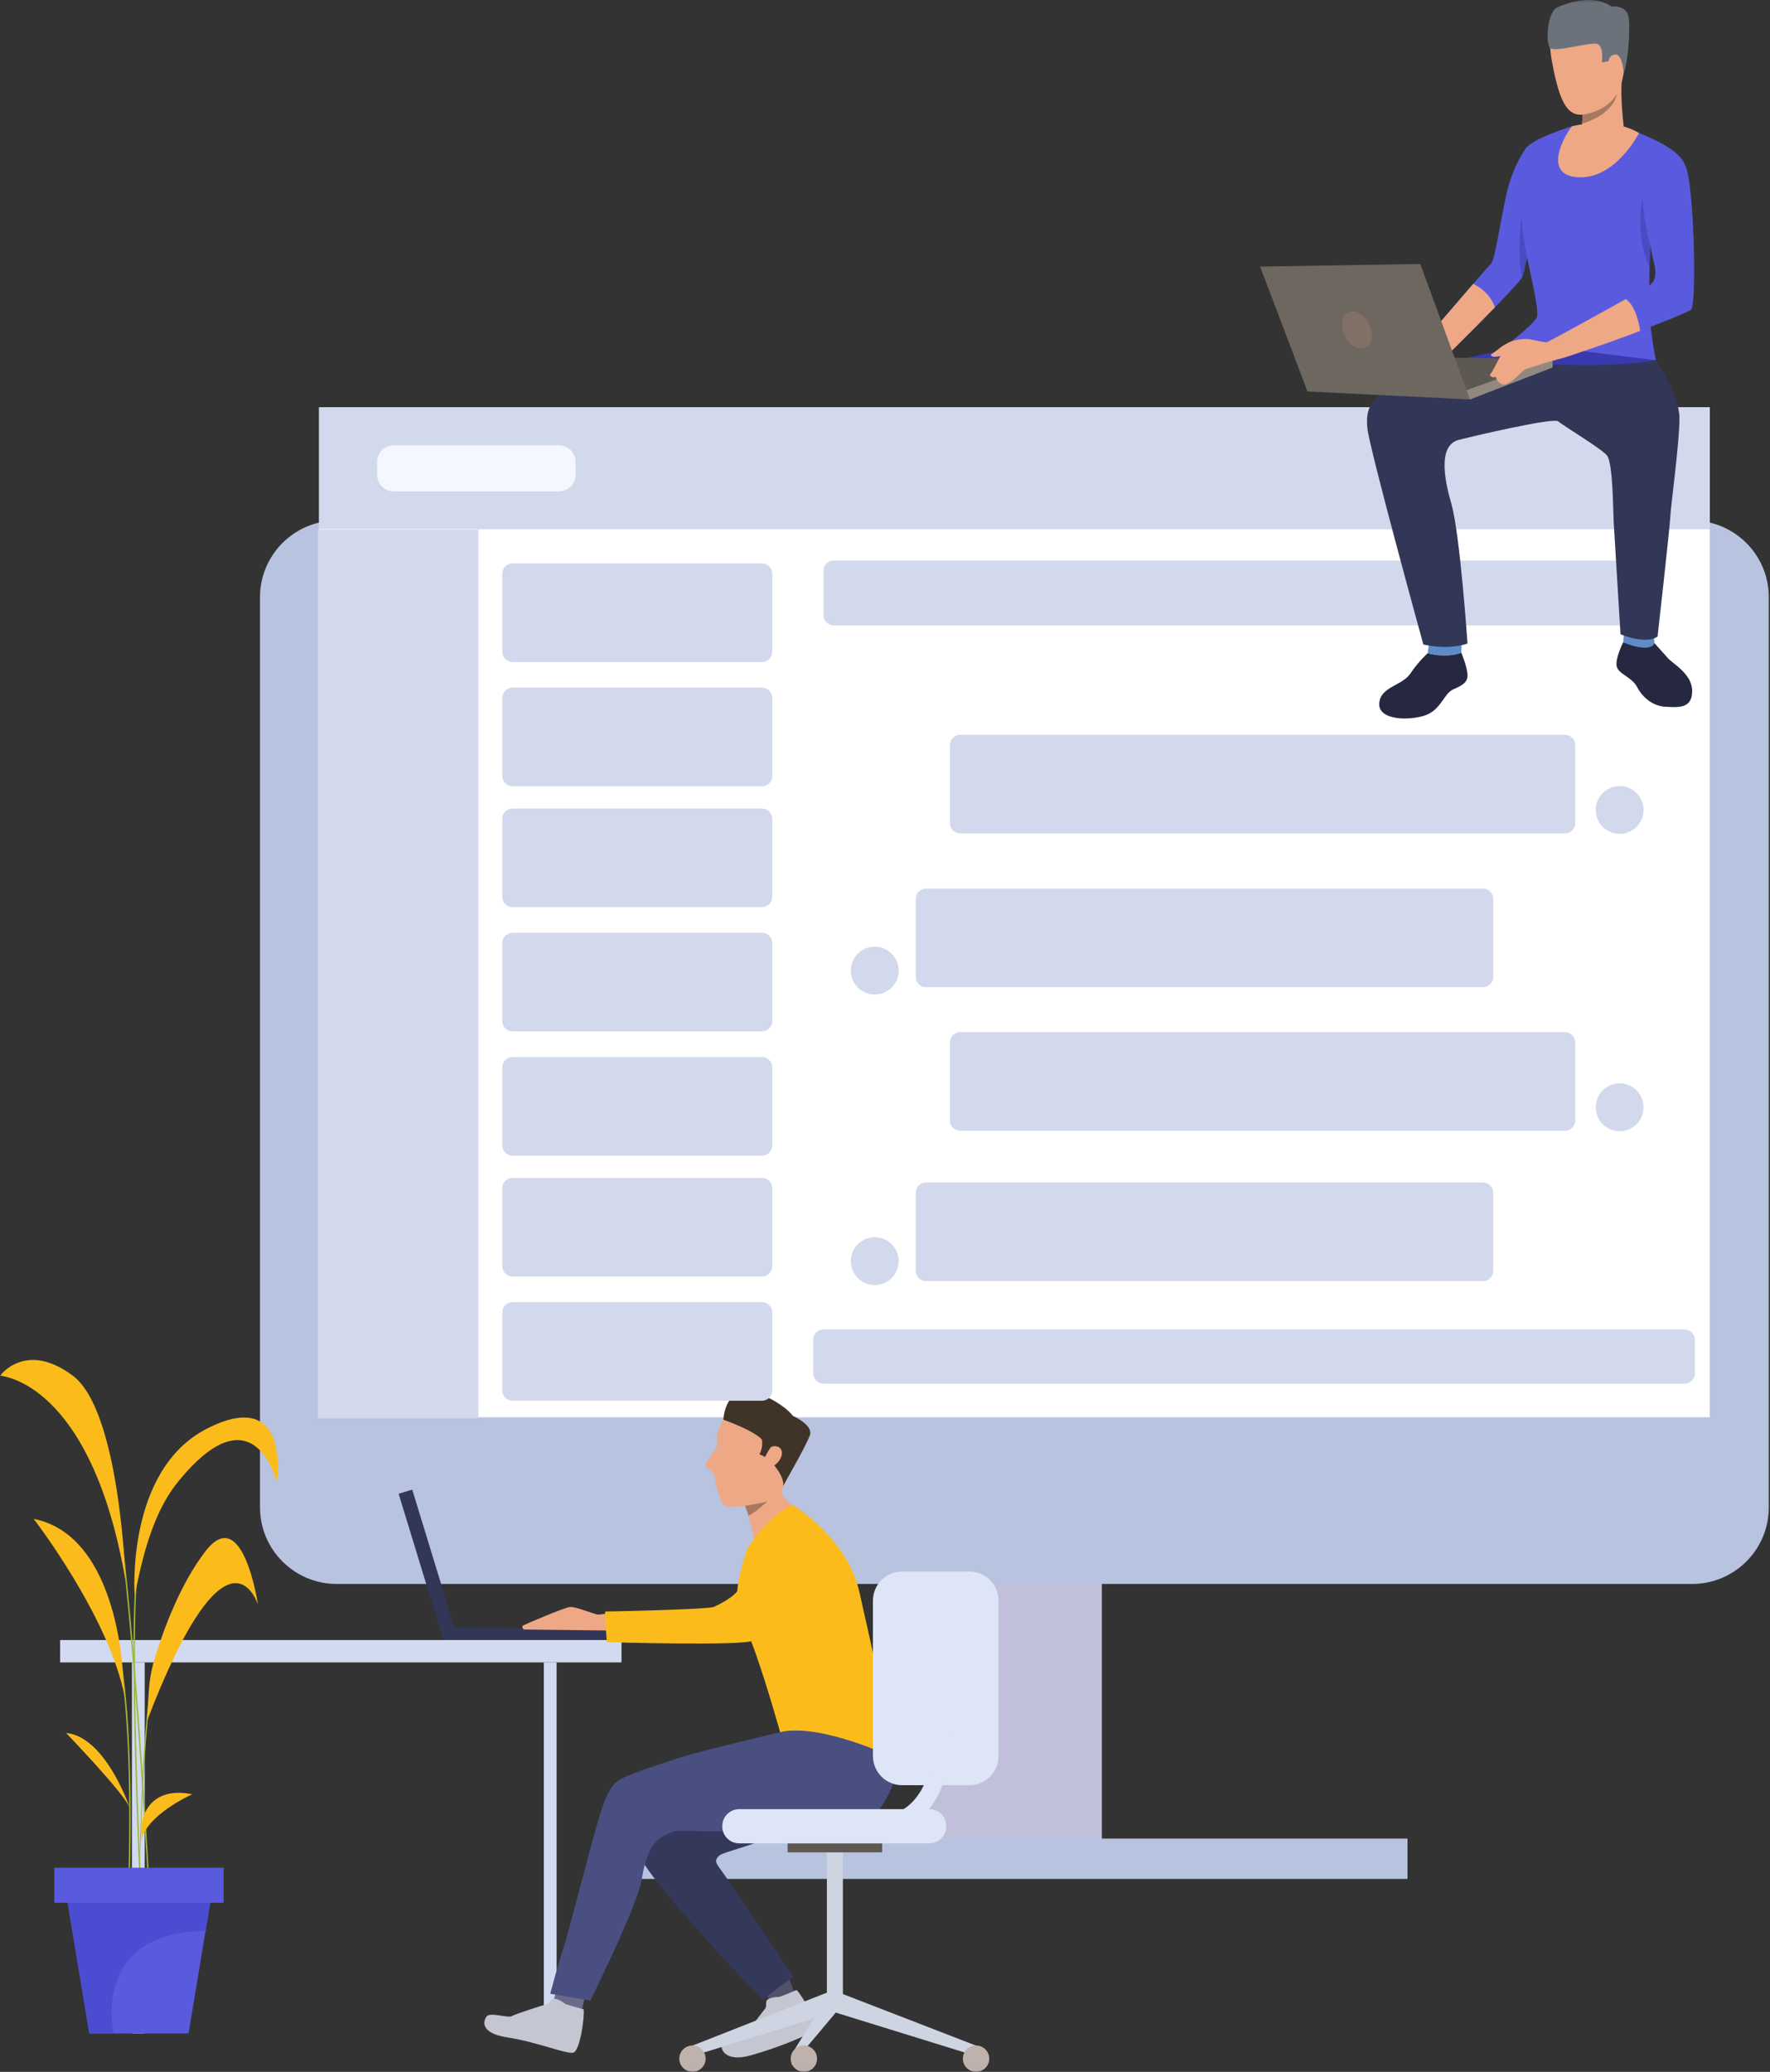 <svg xmlns="http://www.w3.org/2000/svg" xmlns:xlink="http://www.w3.org/1999/xlink" width="518" height="606.22" viewBox="0 0 518 606.22">
  <rect x="0" y="0" width="518" height="606.22" fill="#333333" stroke="none"/>
  <defs>
    <rect id="rect-1" width="518" height="606.22" x="0" y="0"/>
    <mask id="mask-2" maskContentUnits="userSpaceOnUse" maskUnits="userSpaceOnUse">
      <rect width="518" height="606.22" x="0" y="0" fill="black"/>
      <use fill="white" xlink:href="#rect-1"/>
    </mask>
    <rect id="rect-8" width="230.054" height="11.71" x="181.845" y="538.028" rx="0" ry="0"/>
    <rect id="rect-75" width="65.224" height="41.256" x="176.817" y="440.408"/>
  </defs>
  <g>
    <g>
      <use fill="none" xlink:href="#rect-1"/>
      <g mask="url(#mask-2)">
        <g>
          <rect width="51.136" height="155.151" x="271.306" y="388.732" fill="rgb(151,151,244)"/>
          <rect width="51.136" height="155.151" x="271.306" y="388.732" fill="rgb(192,192,219)" rx="0" ry="0" transform="rotate(180 296.874 466.308)"/>
        </g>
        <path fill="rgb(183,195,223)" fill-rule="evenodd" d="M98.549 463.47H495.195c12.404 0 22.46-10.045 22.46-22.435V174.743c0-12.39-10.056-22.435-22.46-22.435H98.549c-12.404 0-22.46 10.045-22.46 22.435v266.295c.003 12.387 10.056 22.432 22.46 22.432z"/>
        <rect width="406.976" height="295.519" x="93.384" y="119.189" fill="rgb(255,255,255)" rx="0" ry="0" transform="rotate(180 296.872 266.948)"/>
        <rect width="406.976" height="35.692" x="93.384" y="119.191" fill="rgb(210,217,236)" rx="0" ry="0" transform="rotate(180 296.872 137.037)"/>
        <g>
          <use fill="rgb(209,218,240)" xlink:href="#rect-8"/>
          <use fill="rgb(183,195,223)" xlink:href="#rect-8"/>
        </g>
        <path fill="rgb(245,247,255)" fill-rule="evenodd" d="M163.576 143.779h-48.341c-2.68 0-4.855-2.169-4.855-4.85v-3.791c0-2.677 2.172-4.85 4.855-4.85h48.341c2.68 0 4.855 2.169 4.855 4.85v3.791c-.003 2.68-2.175 4.85-4.855 4.85z"/>
        <path fill="rgb(50,54,87)" fill-rule="evenodd" d="M517.976 435.481c.007-.003.014-.003.02-.003-.085.037-.098.041-.02.003z"/>
        <path fill="rgb(255,255,255)" fill-rule="evenodd" d="M138.312 211.616c-.352.179-.678.369-.972.565-.295.196-.535.42-.715.663-.18.247-.271.542-.271.887h-3.249c0-.376.024-.738.075-1.083.047-.345.142-.677.285-.995.139-.318.339-.619.603-.897.261-.278.606-.531 1.033-.761.213-.115.495-.267.85-.454.352-.19.698-.406 1.033-.653.335-.247.627-.528.874-.849.247-.322.369-.677.369-1.069 0-.542-.197-.965-.59-1.266-.393-.305-.847-.454-1.355-.454-.329 0-.62.061-.874.183-.254.122-.484.271-.691.443-.207.173-.383.366-.529.579-.149.213-.281.403-.393.565l-2.538-1.77c.427-1.002 1.105-1.78 2.033-2.335.928-.558 1.975-.836 3.141-.836.623 0 1.247.091 1.87.271.623.179 1.182.467 1.674.86.491.393.894.904 1.206 1.526.312.623.468 1.377.468 2.264 0 .934-.193 1.719-.579 2.349"/>
        <path fill="rgb(210,217,236)" fill-rule="evenodd" d="M271 260h163c1.656 0 3 1.344 3 3v22.852c0 1.656-1.344 3-3 3H271c-1.656 0-3-1.344-3-3V263c0-1.656 1.344-3 3-3z"/>
        <path fill="rgb(210,217,236)" fill-rule="evenodd" d="M271 346h163c1.656 0 3 1.344 3 3v22.852c0 1.656-1.344 3-3 3H271c-1.656 0-3-1.344-3-3V349c0-1.656 1.344-3 3-3z"/>
        <path fill="rgb(210,217,236)" fill-rule="evenodd" d="M241 389h252c1.656 0 3 1.344 3 3v9.852c0 1.656-1.344 3-3 3H241c-1.656 0-3-1.344-3-3V392c0-1.656 1.344-3 3-3z"/>
        <g>
          <path fill="rgb(37,40,64)" fill-rule="evenodd" d="M417.835 191.13s-2.687 2.352-5.099 5.967c-2.412 3.615-8.816 3.807-9.09 8.742-.274 4.934 8.707 5.087 13.424 3.479 4.716-1.608 5.428-6.427 8.28-7.632 2.849-1.205 4.33-2.18 4.113-4.532-.217-2.352-1.796-6.17-1.796-6.17s-1.772.565-2.812.68c-1.047.115-4.554.156-7.02-.535z"/>
          <path fill="rgb(210,217,236)" fill-rule="evenodd" d="M281 215h177c1.656 0 3 1.344 3 3v22.852c0 1.656-1.344 3-3 3H281c-1.656 0-3-1.344-3-3V218c0-1.656 1.344-3 3-3z"/>
          <path fill="rgb(210,217,236)" fill-rule="evenodd" d="M244 164h238c1.656 0 3 1.344 3 3v13c0 1.656-1.344 3-3 3H244c-1.656 0-3-1.344-3-3v-13c0-1.656 1.344-3 3-3z"/>
          <path fill="rgb(210,217,236)" fill-rule="evenodd" d="M281 302h177c1.656 0 3 1.344 3 3v22.852c0 1.656-1.344 3-3 3H281c-1.656 0-3-1.344-3-3V305c0-1.656 1.344-3 3-3z"/>
          <path fill="rgb(90,90,223)" fill-rule="evenodd" d="M450.154 57.447s-1.806 10.735-3.263 17.826c-.59 2.877-1.125 5.151-1.453 5.869-.417.9-3.808 4.538-7.959 8.81-7.284 7.49-16.91 16.922-16.91 16.922l-3.761-7.134s8.548-10.011 14.342-16.692c2.683-3.09 4.774-5.469 5.157-5.811 1.213-1.083 2.619-11.751 4.594-20.54 1.975-8.789 5.939-13.649 5.939-13.649l3.314 14.401z"/>
          <path fill="rgb(238,168,134)" fill-rule="evenodd" d="M437.476 89.951c-7.284 7.49-16.91 16.922-16.91 16.922l-3.761-7.134s8.548-10.011 14.342-16.692c1.779.873 5.041 2.951 6.329 6.904z"/>
          <path fill="rgb(37,40,64)" fill-rule="evenodd" d="M484.19 188.193s2.473 2.731 3.937 4.39c1.464 1.655 7.068 4.616 7.098 9.537.034 5.334-4.133 4.867-7.84 4.674-3.707-.196-6.719-2.752-8.28-5.774-1.562-3.019-5.712-3.814-6.007-6.251-.291-2.437 1.924-6.82 1.924-6.82l9.168.244z"/>
          <path fill="rgb(95,140,201)" fill-rule="evenodd" d="M475.5 183.404l-.478 4.542s7.735 3.367 9.168.247l-.332-4.044-8.358-.745z"/>
          <path fill="rgb(95,140,201)" fill-rule="evenodd" d="M418.255 187.844l-.424 3.286s4.676 1.652 9.825-.146l.105-2.924-9.507-.217z"/>
          <path fill="rgb(90,90,223)" fill-rule="evenodd" d="M484.627 105.424c.268.954-49.524 0-49.524 0s13.773-10.014 14.667-12.688c.891-2.674-3.507-18.726-4.079-23.948-.461-4.18-1.609-22.879 1.149-25.735 2.883-2.985 13.264-6.116 13.264-6.116l15.135.562s2.497.521 4.283 1.35c1.786.829 11.997 4.461 13.654 9.558 1.657 5.097-10.188 21.477-10.188 21.477s-.024.738-.058 1.943c-.044 1.608-.112 4.055-.176 6.708-.078 3.435-.149 7.219-.149 9.981-.003 6.495 1.755 15.954 2.023 16.908z"/>
          <path fill="rgb(50,54,87)" fill-rule="evenodd" d="M484.627 105.424s6.773 9.937 6.868 16.719c.095 6.782-2.507 25.593-2.7 29.319-.19 3.726-3.7 34.778-3.7 34.778s-2.71 2.515-10.842-.636c0 0-1.796-29.448-1.985-32.602-.19-3.154-.19-17.673-2.009-19.775-1.816-2.102-12.817-8.695-14.25-9.937-1.437-1.242-26.427 4.718-29.046 5.395-6.783 1.757-3.69 13.544-2.189 18.827 2.511 8.84 4.703 40.765 4.703 40.765s-4.831 2.054-12.919.318c0 0-15.887-57.646-16.395-63.376-.512-5.733-.762-15.186 38.39-22.371l46.074 2.576z"/>
          <path fill="rgb(238,168,134)" fill-rule="evenodd" d="M464.255 4.092s-13.136-2.961-10.137 13.555c3.002 16.516 6.16 17.812 14.084 14.394 7.925-3.418 7.217-13.998 7.613-19.186.396-5.188-7.369-8.583-11.56-8.762z"/>
          <path fill="rgb(238,168,134)" fill-rule="evenodd" d="M460.779 41.175s5.817 6.163 15.013.562c0 0-2.057-13.351-.972-19.856 1.084-6.505-11.997 10.079-11.997 10.079.173.091.285.711.312 1.594.024.748-.017 1.685-.139 2.647-.268 2.163-.942 4.444-2.216 4.975z"/>
          <path fill="rgb(238,168,134)" fill-rule="evenodd" d="M471.299 15.457c.173-1.455 3.056-1.99 3.29.193.234 2.186-1.311 6.017-2.406 5.642-1.091-.379-1.121-3.828-.884-5.835z"/>
          <path fill="rgb(108,114,123)" fill-rule="evenodd" d="M475.178 21.328s-.339-5.202-2.243-5.364c-1.904-.162-2.195 1.932-2.195 1.932l-1.921.362s.606-4.562-1.294-5.358c-1.901-.795-12.309 2.511-13.834 1.171-1.525-1.34-.806-10.59 1.952-11.856 2.758-1.266 10.374-4.102 15.954-.328 0 0 4.35-.494 4.994 3.012.651 3.506-.23 13.822-1.413 16.428z"/>
          <path fill="rgb(167,120,96)" fill-rule="evenodd" d="M462.995 36.2c9.487-2.921 10.202-8.627 10.212-8.715-3.124 5.361-10.073 6.072-10.073 6.072.02.745-.017 1.682-.139 2.643z"/>
          <path fill="rgb(238,168,134)" fill-rule="evenodd" d="M479.674 38.921s-6.946 13.815-18.17 12.922c-11.221-.89-1.914-14.776-1.403-14.905.562-.142 11.509-2.867 19.573 1.983z"/>
          <path fill="rgb(57,57,176)" fill-rule="evenodd" d="M429.412 104.723s34.386 4.234 55.219.701l-39.807-4.968s-.237 1.015-15.412 4.268z"/>
          <path fill="rgb(238,168,134)" fill-rule="evenodd" d="M455.127 98.892l-2.561 1.296s.583 4.065 1.985 5.297l2.873-.734c.003 0-.596-4.457-2.297-5.858z"/>
          <path fill="rgb(90,90,223)" fill-rule="evenodd" d="M494.917 90.57c-.512.592-7.271 3.31-14.908 6.248-10.432 4.014-22.202 7.811-22.202 7.811l-2.68-5.737s12.322-6.691 20.65-11.382c3.934-2.217 6.976-3.987 7.406-4.396 1.338-1.273 1.687-3.317.701-6.88-.986-3.564-3.253-19.937-3.507-21.846-.254-1.912.637-7.006 5.421-7.263 4.784-.254 7.217 1.093 7.217 1.093s1.199.498 2.094 12.092c.891 11.595 1.02 28.859-.193 30.26z"/>
          <path fill="rgb(74,74,196)" fill-rule="evenodd" d="M482.927 71.827c-.044 1.611-.112 4.055-.176 6.708-4.669-11.429-1.972-20.55-1.924-20.702-.505 3.1 2.063 13.842 2.101 13.994z"/>
          <path fill="rgb(74,74,196)" fill-rule="evenodd" d="M446.891 75.272c-.59 2.877-1.125 5.151-1.453 5.869-1.596-7.706-.159-17.575-.159-17.575.217 4.714 1.613 11.707 1.613 11.707z"/>
          <path fill="rgb(238,168,134)" fill-rule="evenodd" d="M480.009 96.814c-10.432 4.014-22.582 7.936-22.582 7.936l-2.301-5.858s12.322-6.691 20.65-11.382c.003 0 3.032 1.476 4.232 9.304z"/>
          <path fill="rgb(94,88,83)" fill-rule="evenodd" d="M454.385 105.092l-48.873-.721L430.188 116.887l24.198-11.795z"/>
          <path fill="rgb(145,136,127)" fill-rule="evenodd" d="M430.188 116.887l24.198-9.361v-2.433l-26.109 9.409 1.911 2.386z"/>
          <path fill="rgb(238,168,134)" fill-rule="evenodd" d="M453.122 100.276s-3.053-.474-5.163-.965c-1.633-.379-5.692.142-6.729 1.191-1.033 1.046-4.323 8.339-4.947 8.786-.623.447.318 1.476 1.413.958 0 0 1.003 3.191 3.476 1.997 2.477-1.195 4.157-3.804 5.451-4.264 1.298-.46 8.846-2.779 8.846-2.779s-.403-5.699-2.348-4.924z"/>
          <path fill="rgb(238,168,134)" fill-rule="evenodd" d="M441.975 100.022s-1.962.948-2.473 1.367c-.512.423-2.588 1.973-3.09 2.339-.501.366.759 1.405 4.469-.203 3.71-1.604 1.094-3.503 1.094-3.503z"/>
          <path fill="rgb(110,103,96)" fill-rule="evenodd" d="M430.188 116.887l-14.535-39.648-46.867.765 13.857 36.538 47.545 2.345z"/>
          <path fill="rgb(128,112,102)" fill-rule="evenodd" d="M400.657 94.78c1.43 2.856.999 5.967-.966 6.948-1.962.981-4.713-.538-6.143-3.395-1.43-2.856-.999-5.967.966-6.948 1.962-.981 4.713.538 6.143 3.395z"/>
        </g>
        <g>
          <g>
            <rect width="47.909" height="4.383" x="129.507" y="476.485" fill="rgb(50,54,87)" rx="0" ry="0" transform="rotate(-179.566 153.462 478.676)"/>
            <rect width="45.49" height="4.163" x="102.56" y="456.142" fill="rgb(50,54,87)" rx="0" ry="0" transform="rotate(-107.007 125.305 458.223)"/>
            <rect width="3.737" height="108.568" x="38.613" y="486.42" fill="rgb(209,218,240)" rx="0" ry="0" transform="rotate(180 40.481 540.704)"/>
            <rect width="164.301" height="6.542" x="17.591" y="479.877" fill="rgb(209,218,240)" rx="0" ry="0"/>
            <rect width="3.737" height="108.568" x="159.155" y="486.416" fill="rgb(209,218,240)" rx="0" ry="0"/>
            <path fill="rgb(238,168,134)" fill-rule="evenodd" d="M178.826 471.887s-2.477.498-3.663.535c-1.186.037-6.664-2.444-8.419-2.21-1.755.237-13.193 5.09-13.712 5.445-.518.352.244 1.134.244 1.134l26.261.311-.711-5.215z"/>
            <path fill="rgb(81,82,105)" fill-rule="evenodd" d="M223.756 582.34l1.684 3.642s7.095-2.643 7.132-2.731c.034-.088-1.955-5.056-1.955-5.056l-6.861 4.146z"/>
            <path fill="rgb(106,107,138)" fill-rule="evenodd" d="M162.987 582.258l-1.965 5.73s7.786 1.713 8.917 1.621c.098-.007 1.474-6.491 1.474-6.491l-8.426-.86z"/>
            <path fill="rgb(196,198,209)" fill-rule="evenodd" d="M170.813 587.941s-5.441-1.476-5.604-1.713c-.163-.237-2.158-1.581-3.188-1.408-1.03.173-1.121 1.401-2.151 1.652-1.027.25-8.978 2.792-10.083 3.439-1.101.65-6.363-1.262-7.376.098-1.013 1.361-1.996 4.938 6.268 6.177 8.267 1.235 17.113 4.921 19.092 4.42 1.985-.498 3.344-10.461 3.042-12.664z"/>
            <path fill="rgb(196,198,209)" fill-rule="evenodd" d="M233.13 582.275s-5.041 2.149-5.309 2.068c-.264-.081-2.602.091-3.283.843-.681.751-.01 1.746-.644 2.555-.634.812-4.228 5.564-5.282 6.66-.861.897-5.58 1.736-7.095 3.317-1.142 1.191.2 5.953 8.23 3.679 7.82-2.217 17.503-6.058 18.709-7.632 1.213-1.57-3.764-9.991-5.326-11.49z"/>
            <path fill="rgb(52,57,92)" fill-rule="evenodd" d="M227.96 510.844s-22.182 9.852-26.881 13.219c-4.699 3.367-14.992 9.574-15.334 11.091-.342 1.52-2.378.037 1.271 7.625 3.649 7.584 20.908 25.84 22.524 27.827 1.687 2.071 13.657 14.465 13.657 14.465l9.002-6.772s-17.31-25.427-19.817-29.167c-2.504-3.74-3.632-4.291-2.151-5.943 1.481-1.652 7.4-1.625 37.865-14.231 3.046-1.259 11.536-4.176 12.658-8.261 2.023-7.378.288-16.729-7.901-20.841-8.189-4.115-24.892 10.989-24.892 10.989z"/>
            <path fill="rgb(238,168,134)" fill-rule="evenodd" d="M217.41 439.515c.197.173.407.548.627 1.066.318.741.657 1.773.983 2.914 1.006 3.513 1.918 8.024 1.918 8.024s12.695-10.566 10.903-11.229c-1.796-.663-3.12-3.75-3.12-3.75s-12.644 1.79-11.309 2.975z"/>
            <path fill="rgb(237,220,197)" fill-rule="evenodd" d="M218.202 476.015s10.303 19.68 10.75 27.058c.447 7.378 21.511-2.322 21.511-2.322l-32.261-24.737z"/>
            <path fill="rgb(50,54,87)" fill-rule="evenodd" d="M228.912 502.6l-.237 1.834-.369 2.42h.003c.315-.02 20.569-1.293 22.036-.921 1.477.376-2.788-4.772-2.788-4.772l-18.645 1.438z"/>
            <path fill="rgb(73,79,128)" fill-rule="evenodd" d="M228.309 506.854s-22.917 5.388-28.582 7.195c-5.665 1.807-15.416 4.992-18.035 6.488-1.393.792-3.517 1.98-6.061 10.251-2.883 9.378-9.47 35.749-10.964 39.858-.938 2.579-3.639 12.729-3.639 12.729l11.709 2.027s13.945-28.046 15.077-35.523c1.904-12.583 6.786-12.651 8.762-13.798 1.972-1.147 11.472 1.005 45.272-1.689 3.378-.267 12.61-.437 15.002-4.078 4.32-6.579 8.677-14.049 1.968-20.665-6.708-6.61-30.51-2.796-30.51-2.796z"/>
            <path fill="rgb(238,168,134)" fill-rule="evenodd" d="M212.934 413.025s-3.967 6.843-3.063 8.705c.905 1.861-4.144 6.376-3.314 7.331.83.954 2.534 2.112 2.507 2.393-.027.278 1.467 9.195 3.412 9.395 1.945.2 15.253-.491 16.354-4.647 1.105-4.156 4.347-13.263 5.113-14.956.769-1.696-6.902-14.756-21.009-8.221z"/>
            <path fill="rgb(64,52,41)" fill-rule="evenodd" d="M229.339 411.702c1.108.822 2.002 1.692 2.717 2.579.874.41 6.017 2.961 4.95 5.723-1.44 3.713-7.257 13.659-7.749 14.698-.064.139-.064-.122-.017-.68-.359-3.513-4.686-7.449-4.686-7.449l-2.307-1.042c1.206-2.237.728-4.329.728-4.329-2.612-2.799-11.299-5.811-11.299-5.811 1.237-12.377 11.841-8.004 17.662-3.689z"/>
            <path fill="rgb(238,168,134)" fill-rule="evenodd" d="M225.409 423.662c.613-.937 3.856-.782 3.381 1.98-.471 2.762-4.449 4.975-5.313 3.747-.867-1.235 1.277-4.728 1.931-5.726z"/>
            <path fill="rgb(251,188,27)" fill-rule="evenodd" d="M216.983 473.937c.759 1.215 1.643 3.202 2.592 5.618.522 1.327 1.044 2.779 1.579 4.291 3.524 9.974 7.156 23.007 7.156 23.007 11.784-2.87 33.552 7.591 33.552 7.591-.125-3.408-6.681-32.111-10.317-48.458C247.926 449.654 231.829 440.283 231.829 440.283c-7.41 3.692-12.953 12.576-12.953 12.576s-5.794 14.783-1.894 21.078z"/>
            <path fill="rgb(167,120,96)" fill-rule="evenodd" d="M218.036 440.581c.318.741.657 1.773.983 2.914 1.901-.789 5.526-4.129 5.638-4.234-1.511.582-6.62 1.32-6.62 1.32z"/>
            <path fill="rgb(206,212,225)" fill-rule="evenodd" d="M285.652 598.548l-.976 2.745-41.27-12.773 1.975-5.557 40.271 15.585z"/>
            <rect width="4.692" height="44.82" x="241.987" y="541.746" fill="rgb(206,212,225)" rx="0" ry="0" transform="rotate(180 244.334 564.156)"/>
            <rect width="27.667" height="2.64" x="230.502" y="539.364" fill="rgb(94,88,84)" rx="0" ry="0" transform="rotate(180 244.335 540.684)"/>
            <path fill="rgb(206,212,225)" fill-rule="evenodd" d="M202.655 598.548l.979 2.745 41.267-12.773-1.813-5.906-40.433 15.934z"/>
            <path fill="rgb(206,212,225)" fill-rule="evenodd" d="M231.734 601.001v3.191l13.166-15.673-1.813-5.906-11.353 18.387z"/>
            <path fill="rgb(191,178,172)" fill-rule="evenodd" d="M198.799 602.365c0 2.129 1.728 3.851 3.856 3.851s3.856-1.726 3.856-3.851-1.728-3.851-3.856-3.851-3.856 1.726-3.856 3.851z"/>
            <path fill="rgb(191,178,172)" fill-rule="evenodd" d="M231.406 602.365c0 2.129 1.728 3.851 3.856 3.851s3.856-1.726 3.856-3.851-1.728-3.851-3.856-3.851-3.856 1.726-3.856 3.851z"/>
            <path fill="rgb(191,178,172)" fill-rule="evenodd" d="M281.793 602.365c0 2.129 1.728 3.851 3.856 3.851 2.131 0 3.856-1.726 3.856-3.851s-1.728-3.851-3.856-3.851-3.856 1.726-3.856 3.851z"/>
            <path fill="rgb(221,229,247)" fill-rule="evenodd" d="M216.325 539.365h55.656c2.731 0 4.943-2.21 4.943-4.938v-.129c0-2.728-2.212-4.938-4.943-4.938H216.325c-2.731 0-4.943 2.21-4.943 4.938v.129c0 2.724 2.212 4.938 4.943 4.938z"/>
            <path fill="rgb(221,229,247)" fill-rule="evenodd" d="M264.026 522.355h19.647c4.73 0 8.562-3.828 8.562-8.552v-45.429c0-4.725-3.832-8.552-8.562-8.552H264.026c-4.73 0-8.562 3.828-8.562 8.552v45.429c0 4.721 3.835 8.552 8.562 8.552z"/>
            <path fill="rgb(221,229,247)" fill-rule="evenodd" d="M255.048 536.874c6.664 0 12.068-2.237 16.066-6.644 9.036-9.964 7.413-27.481 7.339-28.222-.139-1.381-1.372-2.389-2.751-2.251-1.382.135-2.392 1.367-2.256 2.745.02.2 1.46 16.079-6.071 24.368-3.046 3.354-7.078 4.982-12.329 4.982-1.389 0-2.514 1.124-2.514 2.511 0 1.388 1.128 2.511 2.517 2.511z"/>
            <path fill="rgb(251,188,27)" fill-rule="evenodd" d="M225.578 448.798s-1.697 1.946-4.066 6.048c-2.683 4.654-4.862 9.253-5.441 10.285-1.186 2.102-5.363 4.264-7.227 5.063-1.714.734-31.296 1.364-31.662 1.33-.366-.034.427 8.975.427 8.975s40.837 1.164 42.619-.46c1.782-1.628 6.935-7.771 9.1-10.823 2.063-2.907 5.224-7.672 6.902-9.727 1.874-2.298 5.811-10.157.806-14.076-6.383-5.006-9.917 1.086-11.458 3.384z"/>
          </g>
          <g>
            <path fill="rgb(156,184,57)" fill-rule="evenodd" d="M37.611 559.058l-.424-.024c.007-.156.817-15.707.593-33.996-.207-16.868-1.362-39.574-5.685-51.961l.4-.139c4.34 12.441 5.499 35.198 5.709 52.099.224 18.299-.586 33.864-.593 34.02z"/>
            <path fill="rgb(156,184,57)" fill-rule="evenodd" d="M43.75 559.058c-.051-.998-5.177-100.205-11.662-130.066l.413-.088c6.492 29.894 11.618 129.135 11.672 130.133l-.424.02z"/>
            <path fill="rgb(156,184,57)" fill-rule="evenodd" d="M41.368 562.365c-.044-.883-4.421-88.356-.993-106.02l.417.081c-3.419 17.616.955 105.038.999 105.918l-.424.02z"/>
            <path fill="rgb(156,184,57)" fill-rule="evenodd" d="M40.657 560.439c0-.491.047-49.439 4.015-71.776l.417.074c-3.961 22.3-4.432 71.702-4.432 71.702z"/>
            <path fill="rgb(251,188,27)" fill-rule="evenodd" d="M75.49 469.501s-4.374-29.776-15.314-15.66c-7.552 9.747-12.482 23.501-14.809 31.086-1.02 3.323-1.636 6.755-1.84 10.224l-.488 8.346c23.73-61.867 32.451-33.996 32.451-33.996z"/>
            <path fill="rgb(251,188,27)" fill-rule="evenodd" d="M81.016 433.809s4.377-28.476-20.467-15.778C36.737 430.194 39.403 466.776 39.403 466.776c1.426-6.102 4.001-22.405 12.509-32.964 22.538-27.982 29.104-.003 29.104-.003z"/>
            <path fill="rgb(251,188,27)" fill-rule="evenodd" d="M56.266 524.994c-14.169-2.792-14.938 9.341-14.938 9.341v4.447c1.199-7.662 14.938-13.788 14.938-13.788z"/>
            <path fill="rgb(251,188,27)" fill-rule="evenodd" d="M21.328 402.544c-13.854-10.38-21.328 0-21.328 0s26.63 1.293 36.737 59.911c0 0-1.559-49.531-15.409-59.911z"/>
            <path fill="rgb(251,188,27)" fill-rule="evenodd" d="M9.853 444.422s22.212 28.761 26.681 52.248l-.491-5.493c.003 0-.878-41.719-26.19-46.755z"/>
            <path fill="rgb(156,184,57)" fill-rule="evenodd" d="M36.534 496.67l.766 8.569c.081-2.728-.2-5.605-.766-8.569z"/>
            <path fill="rgb(251,188,27)" fill-rule="evenodd" d="M19.332 507.057s17.081 17.752 18.64 21.881c-.66-1.889-7.556-20.842-18.64-21.881z"/>
            <path fill="rgb(90,90,223)" fill-rule="evenodd" d="M55.178 594.987l6.336-38.237H19.8l6.336 38.237H55.178z"/>
            <rect width="49.554" height="10.251" x="15.88" y="546.499" fill="rgb(90,90,223)" rx="0" ry="0"/>
            <path fill="rgb(76,76,210)" fill-rule="evenodd" d="M61.514 556.75H19.8l6.336 38.237h7.132s-6.976-29.678 26.881-29.986l1.365-8.251z"/>
          </g>
        </g>
      </g>
    </g>
    <path fill="rgb(210,217,236)" fill-rule="evenodd" d="M474 230c3.863 0 7 3.137 7 7s-3.137 7-7 7-7-3.137-7-7 3.137-7 7-7z"/>
    <path fill="rgb(210,217,236)" fill-rule="evenodd" d="M474 317c3.863 0 7 3.137 7 7s-3.137 7-7 7-7-3.137-7-7 3.137-7 7-7z"/>
    <path fill="rgb(210,217,236)" fill-rule="evenodd" d="M93 155v260h47V155H93z"/>
    <path fill="rgb(210,217,236)" fill-rule="evenodd" d="M150 164.852h73c1.656 0 3 1.344 3 3v22.852c0 1.656-1.344 3-3 3H150c-1.656 0-3-1.344-3-3v-22.852c0-1.656 1.344-3 3-3z"/>
    <path fill="rgb(210,217,236)" fill-rule="evenodd" d="M256 277c3.863 0 7 3.137 7 7s-3.137 7-7 7-7-3.137-7-7 3.137-7 7-7z"/>
    <path fill="rgb(210,217,236)" fill-rule="evenodd" d="M256 362c3.863 0 7 3.137 7 7s-3.137 7-7 7-7-3.137-7-7 3.137-7 7-7z"/>
    <path fill="rgb(210,217,236)" fill-rule="evenodd" d="M150 236.574h73c1.656 0 3 1.344 3 3v22.852c0 1.656-1.344 3-3 3H150c-1.656 0-3-1.344-3-3v-22.852c0-1.656 1.344-3 3-3z"/>
    <path fill="rgb(210,217,236)" fill-rule="evenodd" d="M150 309.295h73c1.656 0 3 1.344 3 3v22.852c0 1.656-1.344 3-3 3H150c-1.656 0-3-1.344-3-3v-22.852c0-1.656 1.344-3 3-3z"/>
    <path fill="rgb(210,217,236)" fill-rule="evenodd" d="M150 201.213h73c1.656 0 3 1.344 3 3v22.852c0 1.656-1.344 3-3 3H150c-1.656 0-3-1.344-3-3V204.213c0-1.656 1.344-3 3-3z"/>
    <path fill="rgb(210,217,236)" fill-rule="evenodd" d="M150 272.934h73c1.656 0 3 1.344 3 3v22.852c0 1.656-1.344 3-3 3H150c-1.656 0-3-1.344-3-3v-22.852c0-1.656 1.344-3 3-3z"/>
    <path fill="rgb(210,217,236)" fill-rule="evenodd" d="M150 344.656h73c1.656 0 3 1.344 3 3v22.852c0 1.656-1.344 3-3 3H150c-1.656 0-3-1.344-3-3V347.656c0-1.656 1.344-3 3-3z"/>
    <path fill="rgb(210,217,236)" fill-rule="evenodd" d="M150 381h73c1.656 0 3 1.344 3 3v22.852c0 1.656-1.344 3-3 3H150c-1.656 0-3-1.344-3-3V384c0-1.656 1.344-3 3-3z"/>
  </g>
</svg>
